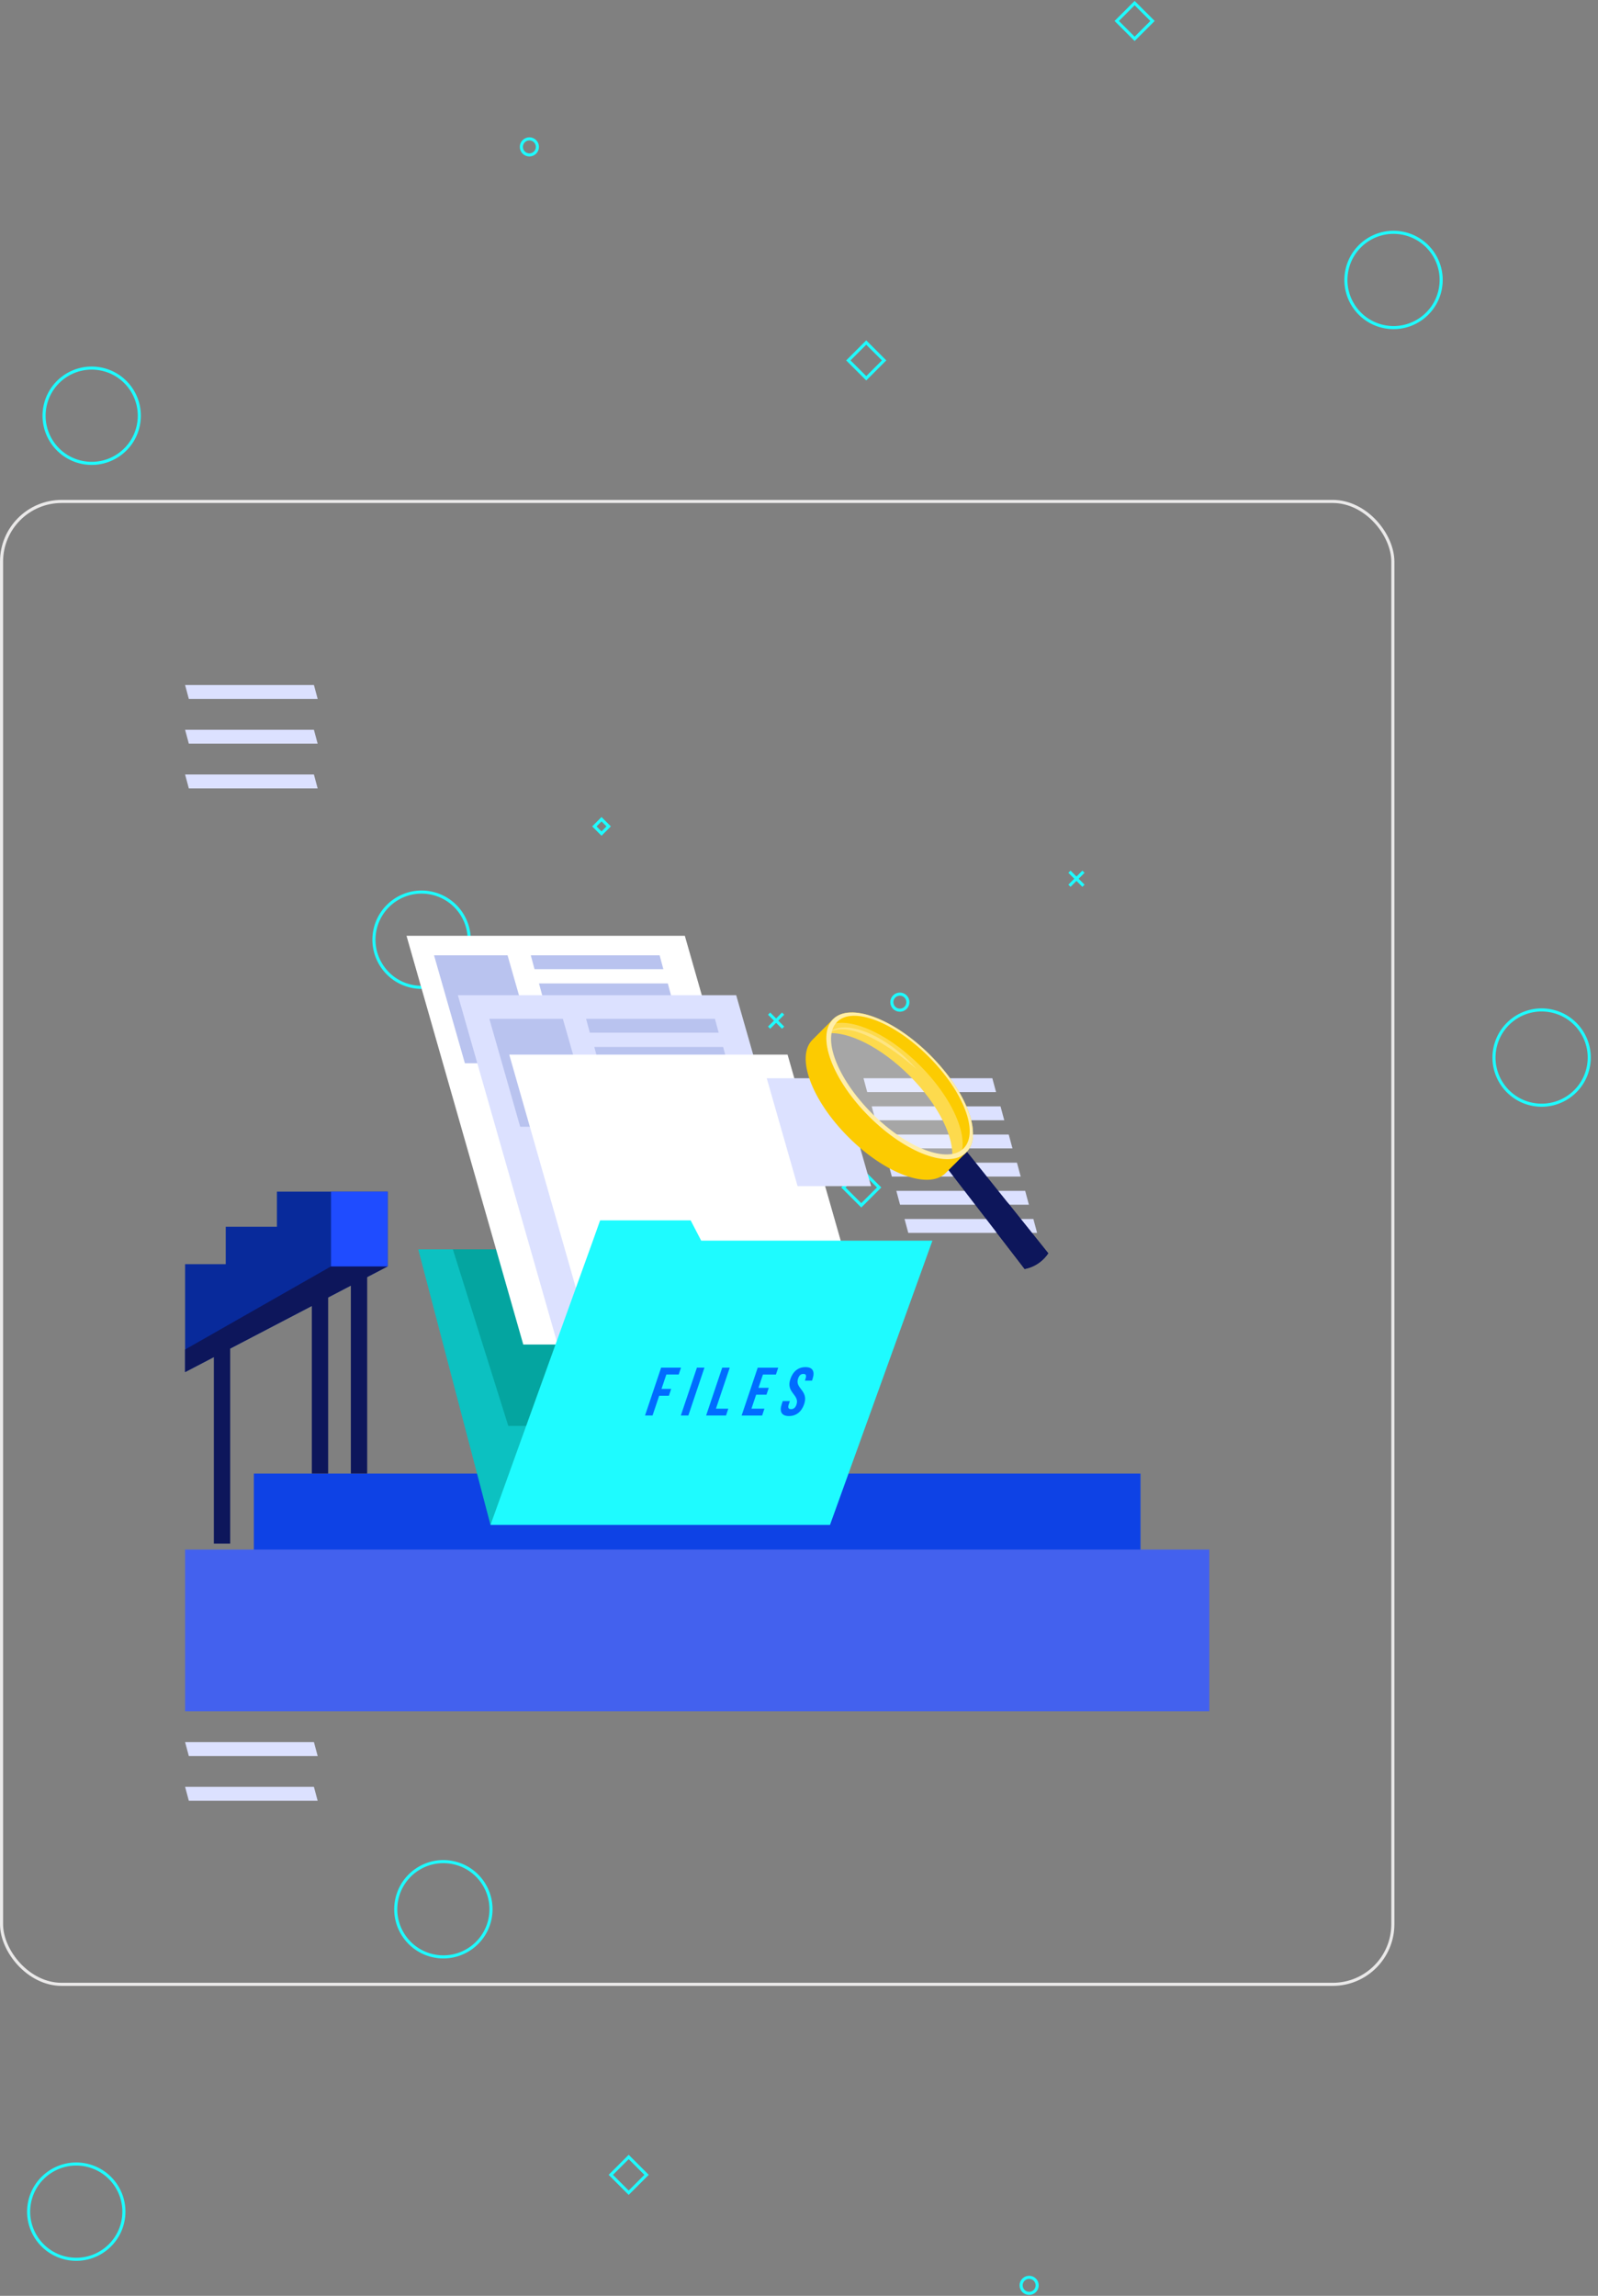 <svg width="518" height="744" viewBox="0 0 518 744" fill="none" xmlns="http://www.w3.org/2000/svg">
<rect x="0" y="0" width="518" height="744" fill="#808080" stroke="none"/>
<path d="M102.974 226.495H61.209L60 222H101.766L102.974 226.495Z" fill="#DCE1FF"/>
<path d="M102.967 240.991H61.209L60 236.495H101.759L102.967 240.991Z" fill="#DCE1FF"/>
<path d="M102.967 255.486H61.209L60 250.991H101.759L102.967 255.486Z" fill="#DCE1FF"/>
<path d="M291.696 327.366C293.134 327.366 294.299 326.201 294.299 324.763C294.299 323.326 293.134 322.16 291.696 322.16C290.259 322.16 289.093 323.326 289.093 324.763C289.093 326.201 290.259 327.366 291.696 327.366Z" stroke="#1EFBFF" stroke-miterlimit="10"/>
<path d="M151.892 307.013C153.266 298.598 147.558 290.663 139.143 289.29C130.728 287.916 122.793 293.624 121.419 302.039C120.046 310.454 125.754 318.389 134.169 319.762C142.584 321.136 150.519 315.428 151.892 307.013Z" stroke="#1EFBFF" stroke-miterlimit="10"/>
<path d="M279.183 379.023L273.389 384.817L279.183 390.611L284.977 384.817L279.183 379.023Z" stroke="#1EFBFF" stroke-miterlimit="10"/>
<path d="M194.985 265.486L192.661 267.81L194.985 270.134L197.309 267.81L194.985 265.486Z" stroke="#1EFBFF" stroke-miterlimit="10"/>
<path d="M249.307 328.481L253.848 333.03" stroke="#1EFBFF" stroke-miterlimit="10"/>
<path d="M253.848 328.481L249.307 333.03" stroke="#1EFBFF" stroke-miterlimit="10"/>
<path d="M346.669 282.493L351.211 287.041" stroke="#1EFBFF" stroke-miterlimit="10"/>
<path d="M351.211 282.493L346.669 287.041" stroke="#1EFBFF" stroke-miterlimit="10"/>
<path d="M369.703 477.536H82.29V504.023H369.703V477.536Z" fill="#0E42E5"/>
<path d="M392 502.164H60V554.567H392V502.164Z" fill="#4361EE"/>
<path d="M60 409.669H73.174V397.551H89.767V386.163H125.663V410.393L60 444.648V409.669Z" fill="#082A9B"/>
<path d="M125.663 410.393H107.303L60 437.338V444.648L125.663 410.393Z" fill="#0D165B"/>
<path d="M125.663 386.164H107.303V410.393H125.663V386.164Z" fill="#1F4CFF"/>
<path d="M106.374 416.05H101.082V477.53H106.374V416.05Z" fill="#0D165B"/>
<path d="M74.615 435.99H69.323V500.219H74.615V435.99Z" fill="#0D165B"/>
<path d="M119.023 413.102H113.731V477.53H119.023V413.102Z" fill="#0D165B"/>
<path d="M158.996 494.17L135.577 404.868H211.12L158.996 494.17Z" fill="#0CC1C1"/>
<path d="M182.694 404.868H146.798L164.766 462.092H177.714L200.157 423.646L182.694 404.868Z" fill="#04A5A0"/>
<path d="M259.838 435.711H169.62L131.772 303.256H221.99L259.838 435.711Z" fill="white"/>
<path d="M174.527 344.564H150.696L140.696 309.578H164.527L174.527 344.564Z" fill="#B9C3EF"/>
<path d="M215.031 314.073H173.266L172.057 309.578H213.823L215.031 314.073Z" fill="#B9C3EF"/>
<path d="M217.687 323.196H175.928L174.72 318.701H216.479L217.687 323.196Z" fill="#B9C3EF"/>
<path d="M220.35 332.32H178.591L177.382 327.824H219.141L220.35 332.32Z" fill="#B9C3EF"/>
<path d="M223.012 341.443H181.247L180.038 336.948H221.804L223.012 341.443Z" fill="#B9C3EF"/>
<path d="M225.675 350.566H183.909L182.701 346.071H224.466L225.675 350.566Z" fill="#B9C3EF"/>
<path d="M228.331 359.69H186.572L185.364 355.195H227.123L228.331 359.69Z" fill="#B9C3EF"/>
<path d="M276.491 454.974H186.273L148.425 322.519H238.643L276.491 454.974Z" fill="#DCE1FF"/>
<path d="M192.455 365.148H168.624L158.624 330.162H182.455L192.455 365.148Z" fill="#B9C3EF"/>
<path d="M232.959 334.657H191.193L189.985 330.162H231.75L232.959 334.657Z" fill="#B9C3EF"/>
<path d="M235.615 343.78H193.856L192.647 339.285H234.406L235.615 343.78Z" fill="#B9C3EF"/>
<path d="M238.277 352.904H196.519L195.31 348.408H237.069L238.277 352.904Z" fill="#B9C3EF"/>
<path d="M240.94 362.027H199.174L197.966 357.532H239.731L240.94 362.027Z" fill="#B9C3EF"/>
<path d="M243.603 371.15H201.837L200.629 366.655H242.395L243.603 371.15Z" fill="#B9C3EF"/>
<path d="M246.259 380.274H204.5L203.292 375.779H245.05L246.259 380.274Z" fill="#B9C3EF"/>
<path d="M279.107 425.114L255.296 341.775H165.078L202.926 474.236H262.241L279.107 425.114Z" fill="white"/>
<path d="M282.376 384.404H258.545L248.545 349.418H272.376L282.376 384.404Z" fill="#DCE1FF"/>
<path d="M322.88 353.913H281.114L279.906 349.418H321.671L322.88 353.913Z" fill="#DCE1FF"/>
<path d="M325.536 363.036H283.777L282.568 358.541H324.327L325.536 363.036Z" fill="#DCE1FF"/>
<path d="M328.198 372.16H286.439L285.231 367.665H326.99L328.198 372.16Z" fill="#DCE1FF"/>
<path d="M330.861 381.284H289.096L287.887 376.788H329.653L330.861 381.284Z" fill="#DCE1FF"/>
<path d="M333.523 390.407H291.758L290.549 385.911H332.315L333.523 390.407Z" fill="#DCE1FF"/>
<path d="M336.18 399.53H294.421L293.212 395.035H334.971L336.18 399.53Z" fill="#DCE1FF"/>
<path d="M227.295 402.053L223.876 395.473H194.533L192.196 402.053L158.996 494.17H269.047L302.247 402.053H227.295Z" fill="#1EFBFF"/>
<path d="M214.42 450.1H217.567L216.823 452.318H213.676L211.525 458.719H209.088L214.307 443.207H220.754L220.011 445.425H216L214.426 450.1H214.42Z" fill="#006CFF"/>
<path d="M225.914 443.207H228.351L223.132 458.719H220.695L225.914 443.207Z" fill="#006CFF"/>
<path d="M234.114 443.207H236.551L232.076 456.501H236.086L235.342 458.719H228.895L234.114 443.207Z" fill="#006CFF"/>
<path d="M245.854 449.748H249.2L248.457 451.966H245.11L243.583 456.508H247.793L247.049 458.725H240.402L245.621 443.214H252.268L251.524 445.432H247.315L245.86 449.755L245.854 449.748Z" fill="#006CFF"/>
<path d="M261.099 443.035C263.469 443.035 264.213 444.456 263.376 446.933L263.21 447.417H260.906L261.125 446.773C261.497 445.664 261.199 445.246 260.422 445.246C259.645 445.246 259.06 445.664 258.689 446.773C257.613 449.967 262.175 450.565 260.687 454.994C259.851 457.477 258.137 458.891 255.74 458.891C253.343 458.891 252.586 457.47 253.416 454.994L253.735 454.044H256.039L255.667 455.153C255.296 456.262 255.647 456.66 256.424 456.66C257.201 456.66 257.819 456.262 258.191 455.153C259.266 451.966 254.698 451.362 256.192 446.933C257.029 444.449 258.722 443.035 261.092 443.035H261.099Z" fill="#006CFF"/>
<path d="M305.972 377.252L332.134 411.223C332.134 411.223 336.729 410.691 339.81 406.156L312.513 372.08L305.972 377.252Z" fill="#0D165B"/>
<path d="M301.55 341.954C289.625 330.029 275.515 324.809 270.037 330.287C268.861 331.463 268.184 333.03 267.952 334.889C274.771 334.039 285.495 339.265 294.864 348.64C304.233 358.009 309.465 368.726 308.615 375.552C310.474 375.32 312.048 374.643 313.217 373.467C318.701 367.983 313.476 353.873 301.55 341.954Z" fill="#FCCB01"/>
<path opacity="0.3" d="M309.866 376.809C315.348 371.327 310.126 357.218 298.203 345.295C286.28 333.372 272.171 328.15 266.689 333.632C261.208 339.114 266.429 353.223 278.352 365.146C290.275 377.069 304.384 382.291 309.866 376.809Z" fill="white"/>
<g opacity="0.3">
<path d="M268.164 335.108C269.08 334.046 270.448 333.402 271.843 333.13C273.25 332.864 274.698 332.917 276.099 333.149C278.908 333.601 281.557 334.683 284.054 335.971C286.544 337.286 288.874 338.86 291.052 340.619C293.237 342.372 295.242 344.331 297.075 346.429C294.97 344.603 292.805 342.87 290.574 341.244C288.33 339.637 286.019 338.129 283.582 336.861C281.159 335.58 278.615 334.504 275.953 333.913C274.625 333.628 273.264 333.475 271.916 333.608C270.561 333.714 269.24 334.205 268.171 335.102L268.164 335.108Z" fill="white"/>
</g>
<path d="M282.154 361.35C270.78 349.975 265.8 336.516 271.026 331.284L270.03 330.288L263.343 336.974C257.859 342.459 263.084 356.569 275.01 368.488C286.935 380.413 301.045 385.632 306.523 380.154L313.21 373.468L312.214 372.472C306.981 377.704 293.522 372.717 282.148 361.343L282.154 361.35Z" fill="#FCCB01"/>
<path d="M301.55 341.954C289.625 330.029 275.515 324.809 270.037 330.287C264.552 335.772 269.778 349.882 281.703 361.801C293.628 373.726 307.738 378.945 313.216 373.467C318.701 367.983 313.475 353.873 301.55 341.954ZM312.36 372.146C307.287 377.219 293.994 372.159 282.672 360.831C271.351 349.51 266.285 336.217 271.365 331.144C276.444 326.071 289.731 331.131 301.052 342.452C312.373 353.773 317.44 367.066 312.36 372.139V372.146Z" fill="#FFEEA9"/>
<path d="M326.656 389.736L322.818 399.131L332.127 411.223C332.127 411.223 336.722 410.691 339.803 406.156L326.649 389.736H326.656Z" fill="#0D165B"/>
<path d="M102.974 569.062H61.209L60 564.567H101.766L102.974 569.062Z" fill="#DCE1FF"/>
<path d="M102.967 583.558H61.209L60 579.062H101.759L102.967 583.558Z" fill="#DCE1FF"/>
<rect x="0.5" y="162.5" width="451" height="480.558" rx="19.5" stroke="#EAE9E9"/>
<path d="M171.603 50.206C173.04 50.206 174.206 49.04 174.206 47.603C174.206 46.165 173.04 45 171.603 45C170.165 45 169 46.165 169 47.603C169 49.04 170.165 50.206 171.603 50.206Z" stroke="#1EFBFF" stroke-miterlimit="10"/>
<path d="M333.603 743.206C335.04 743.206 336.206 742.04 336.206 740.603C336.206 739.165 335.04 738 333.603 738C332.165 738 331 739.165 331 740.603C331 742.04 332.165 743.206 333.603 743.206Z" stroke="#1EFBFF" stroke-miterlimit="10"/>
<path d="M280.794 111L275 116.794L280.794 122.588L286.588 116.794L280.794 111Z" stroke="#1EFBFF" stroke-miterlimit="10"/>
<path d="M367.794 1L362 6.794L367.794 12.588L373.588 6.794L367.794 1Z" stroke="#1EFBFF" stroke-miterlimit="10"/>
<path d="M203.794 699L198 704.794L203.794 710.588L209.588 704.794L203.794 699Z" stroke="#1EFBFF" stroke-miterlimit="10"/>
<path d="M44.96 137.21C46.333 128.795 40.625 120.86 32.21 119.487C23.795 118.113 15.86 123.821 14.487 132.236C13.113 140.651 18.822 148.586 27.236 149.96C35.651 151.333 43.586 145.625 44.96 137.21Z" stroke="#1EFBFF" stroke-miterlimit="10"/>
<path d="M466.96 93.21C468.333 84.795 462.625 76.86 454.21 75.487C445.795 74.113 437.86 79.822 436.487 88.236C435.113 96.651 440.822 104.586 449.236 105.96C457.651 107.333 465.586 101.625 466.96 93.21Z" stroke="#1EFBFF" stroke-miterlimit="10"/>
<path d="M39.96 719.21C41.333 710.795 35.625 702.86 27.21 701.487C18.795 700.113 10.86 705.822 9.487 714.236C8.113 722.651 13.822 730.586 22.236 731.96C30.651 733.333 38.586 727.625 39.96 719.21Z" stroke="#1EFBFF" stroke-miterlimit="10"/>
<path d="M158.96 621.21C160.333 612.795 154.625 604.86 146.21 603.487C137.795 602.113 129.86 607.822 128.487 616.236C127.113 624.651 132.822 632.586 141.236 633.96C149.651 635.333 157.586 629.625 158.96 621.21Z" stroke="#1EFBFF" stroke-miterlimit="10"/>
<path d="M514.96 345.21C516.333 336.795 510.625 328.86 502.21 327.487C493.795 326.113 485.86 331.821 484.487 340.236C483.113 348.651 488.822 356.586 497.236 357.96C505.651 359.333 513.586 353.625 514.96 345.21Z" stroke="#1EFBFF" stroke-miterlimit="10"/>
</svg>
